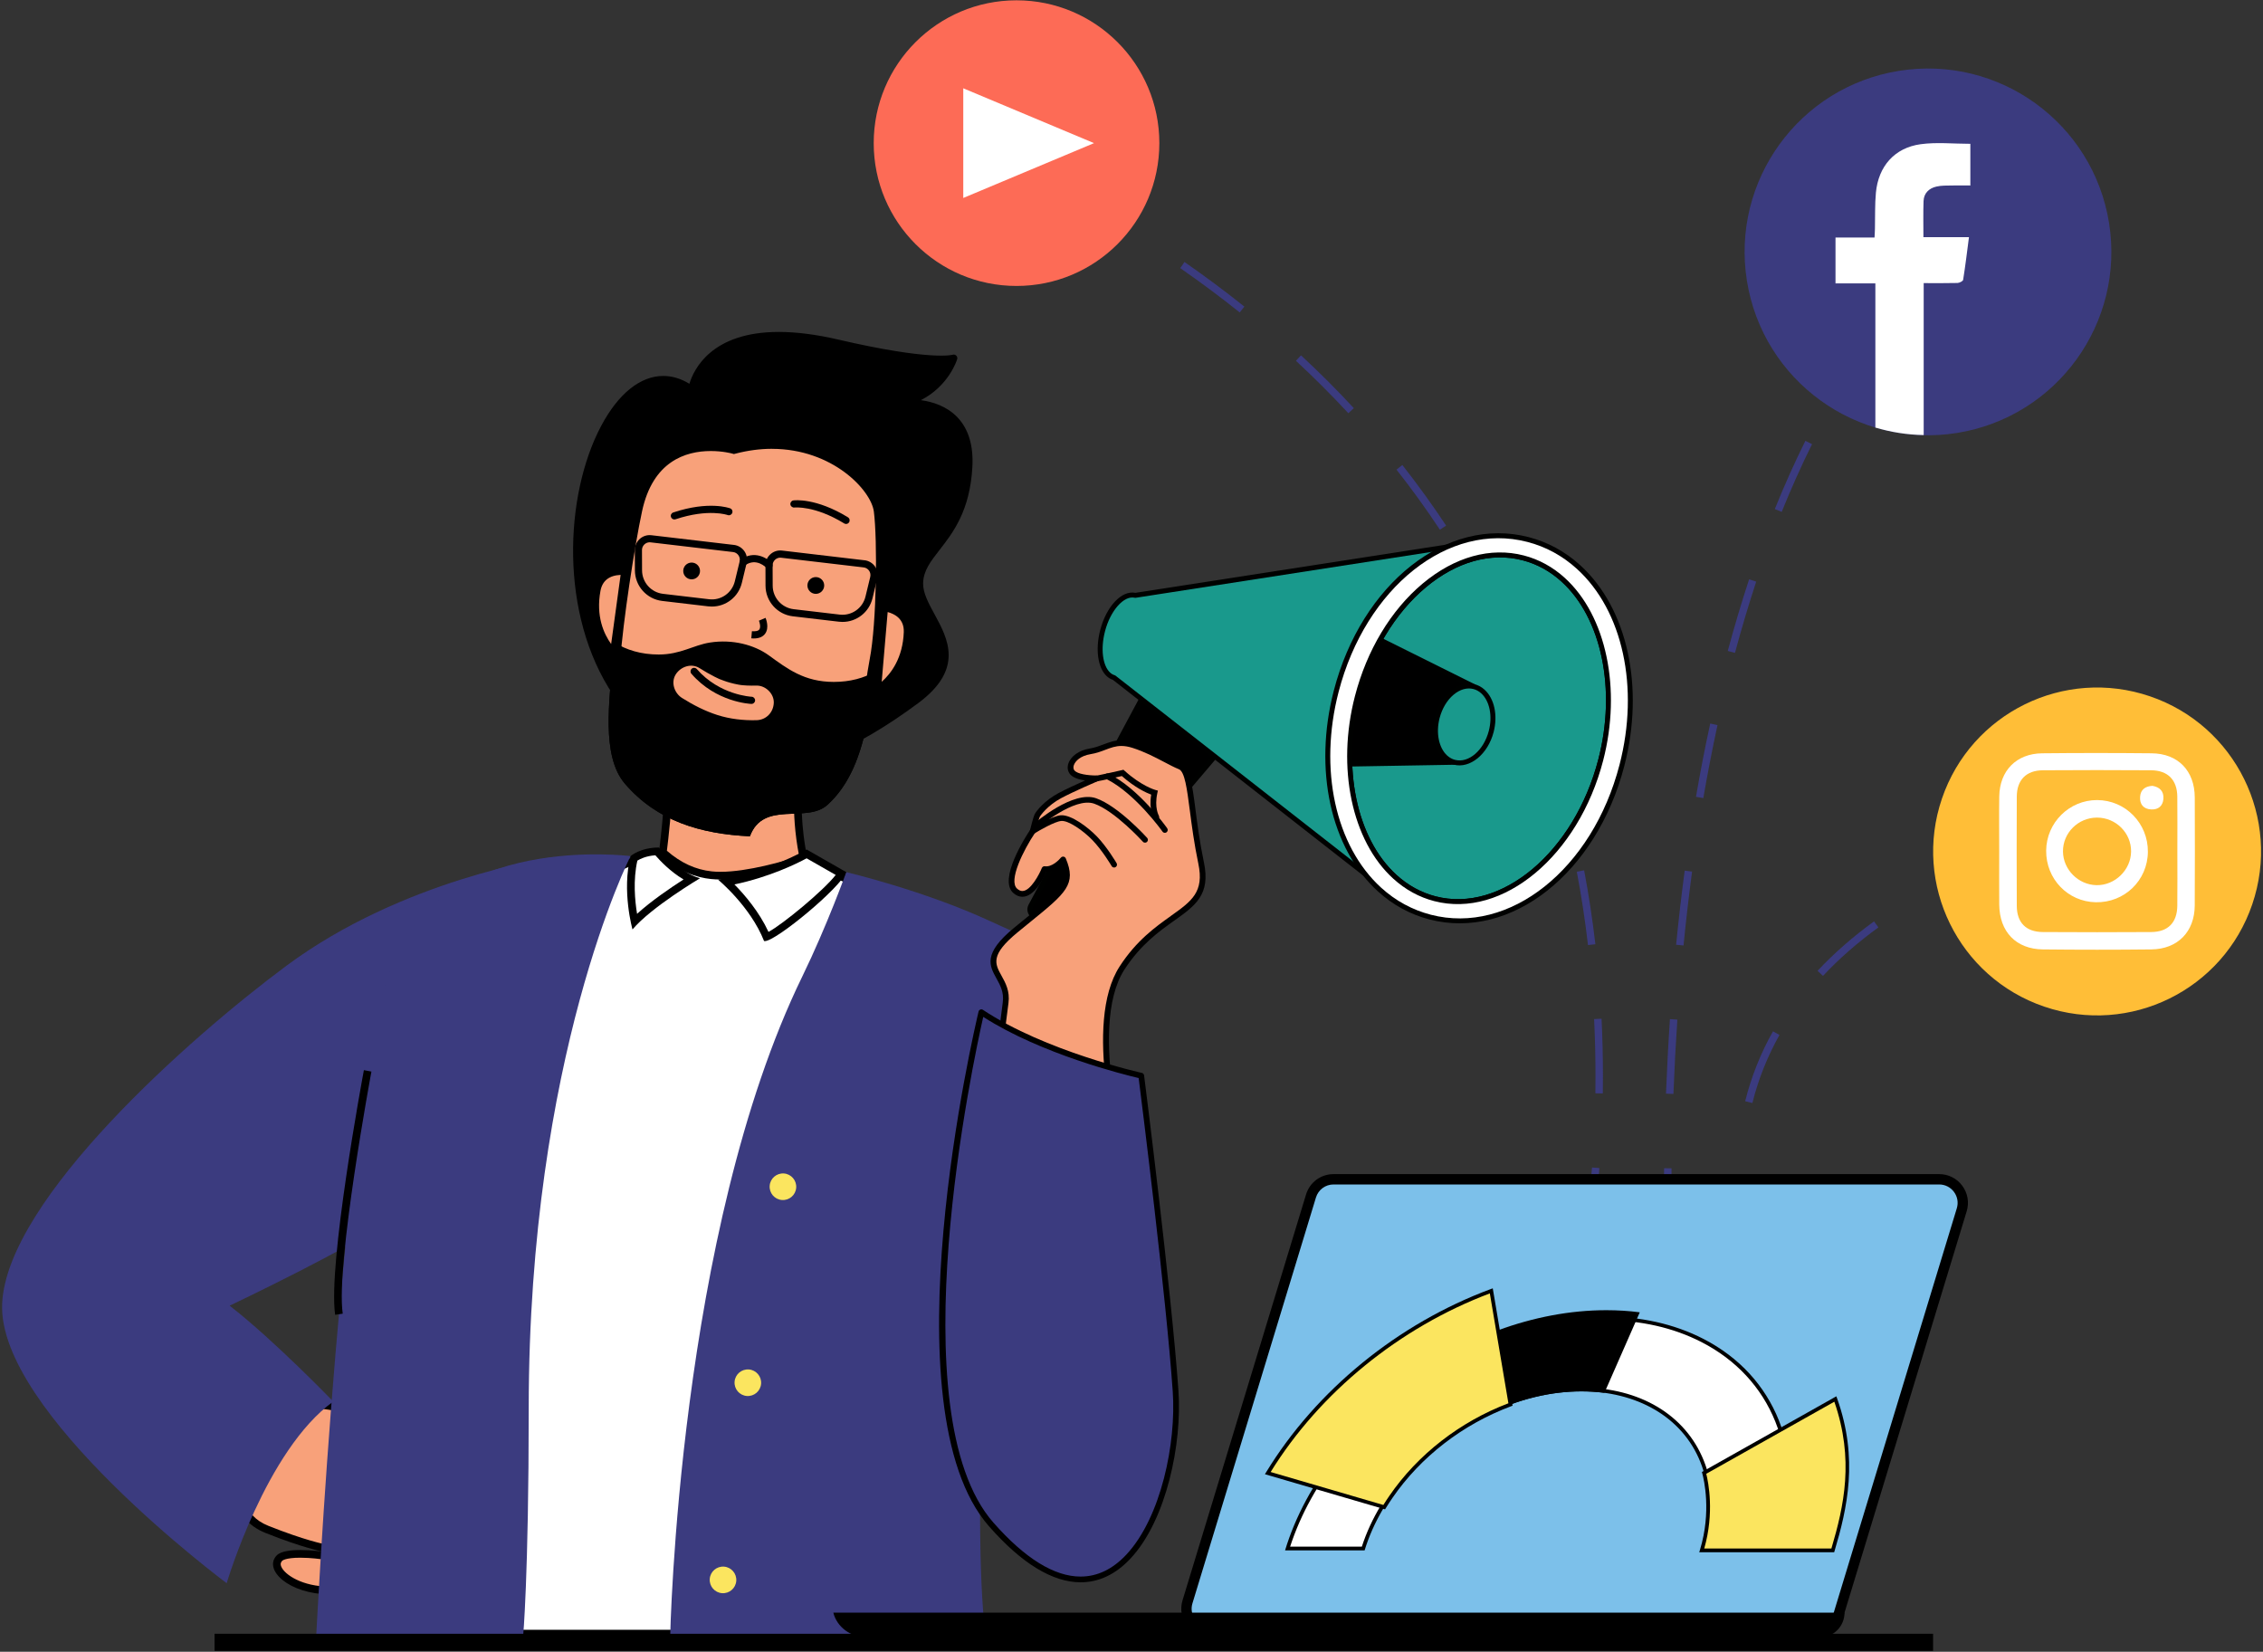 <svg width="870" height="635" viewBox="0 0 870 635" fill="none" xmlns="http://www.w3.org/2000/svg">
<rect x="0" y="0" width="870" height="635" fill="#333333" stroke="none"/>
<g clip-path="url(#clip0_705_6368)">
<path d="M600.115 533.92L597.388 533.044C597.423 532.945 600.688 522.696 604.215 505.381L607.024 505.953C603.456 523.444 600.15 533.821 600.115 533.926V533.92ZM611.836 477.619L608.998 477.227C610.294 467.866 611.31 458.312 612.034 448.834L614.884 449.05C614.166 458.581 613.132 468.193 611.836 477.613V477.619ZM616.198 420.365L613.337 420.318C613.372 418.128 613.389 415.915 613.383 413.684C613.383 406.373 613.202 399.003 612.846 391.779L615.708 391.639C616.064 398.91 616.245 406.326 616.245 413.678C616.245 415.927 616.233 418.152 616.198 420.359V420.365ZM610.499 363.333C609.383 353.791 607.941 344.301 606.195 335.127L609.015 334.596C610.767 343.834 612.221 353.394 613.337 363.001L610.499 363.333ZM599.888 307.312C597.435 298.12 594.602 288.952 591.478 280.063L594.176 279.112C597.33 288.064 600.185 297.303 602.656 306.57L599.893 307.306L599.888 307.312ZM580.937 253.574C577.071 244.896 572.814 236.306 568.288 228.037L570.794 226.658C575.366 234.998 579.658 243.658 583.554 252.406L580.937 253.568V253.574ZM553.56 203.638C548.363 195.777 542.751 188.005 536.876 180.541L539.124 178.766C545.046 186.294 550.705 194.131 555.955 202.061L553.56 203.638ZM518.37 158.864C511.992 151.979 505.212 145.193 498.216 138.705L500.161 136.603C507.215 143.137 514.048 149.976 520.472 156.913L518.37 158.858V158.864ZM476.603 120.111C469.315 114.283 461.624 108.554 453.734 103.076L455.37 100.723C463.312 106.235 471.055 112.005 478.396 117.874L476.609 120.111H476.603Z" fill="#3B3B7F"/>
<path d="M644.025 536.064L642.057 533.991L643.038 535.03L641.666 534.68C641.683 534.557 641.683 534.341 641.683 534.032C641.683 532.56 641.531 529.5 641.321 525.05C641.093 520.331 640.79 514.065 640.504 506.479L643.365 506.374C643.645 513.948 643.955 520.203 644.177 524.91C644.393 529.436 644.545 532.542 644.545 534.032C644.545 534.925 644.545 535.573 644.019 536.07L644.025 536.064ZM639.768 477.812C639.704 472.994 639.668 467.936 639.668 462.663C639.668 458.295 639.698 453.781 639.75 449.126L642.612 449.161C642.553 453.798 642.53 458.307 642.53 462.663C642.53 467.925 642.571 472.97 642.629 477.777L639.768 477.817V477.812ZM643.342 420.558L640.48 420.447C640.854 410.881 641.362 401.24 642.004 391.797L644.854 391.995C644.218 401.409 643.71 411.022 643.342 420.564V420.558ZM647.231 363.485L644.375 363.205C645.327 353.599 646.437 344.004 647.675 334.701L650.513 335.081C649.275 344.354 648.171 353.914 647.225 363.485H647.231ZM654.834 306.816L652.014 306.331C653.661 296.754 655.5 287.276 657.486 278.16L660.283 278.767C658.315 287.842 656.481 297.274 654.834 306.816ZM666.993 250.993L664.231 250.251C666.759 240.849 669.522 231.581 672.442 222.717L675.163 223.61C672.261 232.428 669.516 241.638 666.999 250.993H666.993ZM684.968 196.782L682.317 195.707C685.99 186.609 689.943 177.785 694.066 169.481L696.63 170.748C692.548 178.994 688.624 187.748 684.968 196.776V196.782ZM710.406 145.8L707.965 144.3L709.735 141.444L712.164 142.951L710.4 145.795L710.406 145.8Z" fill="#3B3B7F"/>
<path d="M692.04 534.265C691.771 533.856 685.394 524.081 679.14 508.371L681.803 507.314C687.946 522.755 694.37 532.601 694.434 532.694L692.04 534.265ZM670.713 480.772C668.634 471.008 667.565 461.349 667.524 452.064L670.386 452.052C670.421 461.139 671.472 470.6 673.504 480.171L670.707 480.767L670.713 480.772ZM673.697 424.044L670.923 423.35C673.265 413.965 676.868 404.925 681.616 396.48L684.11 397.882C679.49 406.105 675.986 414.905 673.697 424.044ZM700.841 375.177L698.75 373.221C705.028 366.511 712.328 360.116 720.462 354.212L722.138 356.53C714.155 362.329 706.99 368.601 700.841 375.177Z" fill="#3B3B7F"/>
<path d="M346.678 155.039C362.458 151.36 366.674 137.683 366.674 137.683C366.674 137.683 359.835 140.696 321.953 131.896C269.534 119.714 265.931 149.777 265.931 149.777C233.316 126.371 202.014 214.745 237.001 266.562C273.097 320.037 327.74 287.34 352.203 269.196C376.666 251.046 353.254 237.106 353.517 224.217C353.785 211.329 370.879 207.387 372.455 179.502C374.038 151.623 346.684 155.039 346.684 155.039H346.678Z" fill="black"/>
<path d="M354.031 153.836C364.688 148.417 367.836 138.577 367.982 138.086C368.14 137.584 367.982 137.041 367.597 136.684C367.217 136.328 366.645 136.217 366.148 136.398C366.125 136.41 357.704 138.775 322.268 130.547C313.87 128.596 306.173 127.609 299.399 127.609C273.476 127.609 266.684 142.057 265.043 147.541C261.762 145.543 258.386 144.527 254.993 144.527C246.181 144.527 237.701 151.342 231.12 163.729C216.999 190.3 214.914 236.312 235.856 267.333C249.235 287.153 266.445 297.204 287.025 297.204C307.604 297.204 328.96 288.152 353.015 270.3C370.733 257.16 364.385 245.515 359.286 236.16C356.986 231.938 354.813 227.943 354.889 224.241C354.983 219.411 357.727 215.89 361.196 211.434C366.394 204.753 372.864 196.437 373.822 179.578C374.283 171.396 372.374 164.978 368.14 160.493C364.017 156.137 358.486 154.443 354.019 153.836H354.031ZM359.024 209.741C355.391 214.407 352.255 218.442 352.133 224.188C352.045 228.615 354.393 232.925 356.869 237.48C361.932 246.771 367.159 256.372 351.379 268.08C328.137 285.325 305.881 294.441 287.025 294.441C268.168 294.441 250.975 284.8 238.139 265.785C217.776 235.629 219.82 190.872 233.561 165.019C239.64 153.585 247.25 147.284 254.999 147.284C258.38 147.284 261.797 148.498 265.125 150.893C265.517 151.173 266.03 151.231 266.486 151.033C266.941 150.834 267.239 150.42 267.298 149.935C267.333 149.736 269.996 130.36 299.405 130.36C305.969 130.36 313.45 131.329 321.643 133.227C348.459 139.453 359.835 139.815 364.431 139.447C362.545 143.289 357.453 151.103 346.369 153.684C345.651 153.854 345.201 154.543 345.329 155.267C345.452 155.991 346.135 156.47 346.854 156.394C346.894 156.394 347.881 156.271 349.435 156.271C353.523 156.271 361.132 157.065 366.142 162.374C369.839 166.286 371.498 172.015 371.083 179.409C370.184 195.41 363.999 203.346 359.03 209.723L359.024 209.741Z" fill="black"/>
<path d="M235.956 251.139C232.744 247.822 226.986 239.822 229.409 226.863C230.542 220.796 235.436 219.522 239.349 219.522C239.687 219.522 240.003 219.534 240.289 219.546L235.962 251.139H235.956Z" fill="#F8A17A"/>
<path d="M238.595 221.012L234.951 247.594C232.113 243.647 229.041 236.849 230.852 227.132C231.576 223.272 234.175 221.216 238.589 221.012H238.595ZM239.343 218.045C235.699 218.045 229.345 219.149 227.955 226.594C224.51 245.013 237.036 254.094 237.036 254.094L241.947 218.243C241.947 218.243 240.884 218.045 239.343 218.045Z" fill="black"/>
<path d="M175.618 628.041C174.304 612.42 163.343 464.561 208.111 372.707C217.531 353.383 230.262 336.979 239.08 332.809C245.305 329.866 256.792 328.178 270.603 328.178C291.463 328.178 312.696 331.997 326.023 338.147C349.697 349.073 345.791 370.943 337.469 405.708C334.859 416.622 329.13 429.207 322.496 443.783C309.426 472.498 293.168 508.226 292.245 550.932C291.124 603.199 293.191 622.546 294.027 628.047H175.618V628.041Z" fill="white"/>
<path d="M270.603 329.65C291.264 329.65 312.264 333.416 325.404 339.484C348.027 349.931 344.185 371.323 336.032 405.363C333.451 416.138 327.752 428.67 321.147 443.176C308.025 472.013 291.697 507.893 290.774 550.897C289.746 598.725 291.393 619.141 292.333 626.57H176.967C175.28 605.318 165.907 462.669 209.425 373.361C218.565 354.615 231.289 338.123 239.705 334.146C245.731 331.291 256.996 329.656 270.597 329.656L270.603 329.65ZM270.603 326.701C257.037 326.701 245.06 328.348 238.443 331.478C229.292 335.805 216.316 352.501 206.78 372.064C158.975 470.15 174.258 629.519 174.258 629.519H295.779C295.779 629.519 292.351 614.808 293.717 550.961C295.095 487.109 331.022 438.942 338.9 406.052C346.597 373.898 352.174 348.594 326.636 336.804C311.733 329.924 289.6 326.701 270.597 326.701H270.603Z" fill="black"/>
<path d="M339.933 233.538C342.841 234.005 349.207 235.862 348.932 243.074C348.448 256.109 341.06 262.714 337.212 265.283L339.933 233.532V233.538Z" fill="#F8A17A"/>
<path d="M341.259 235.296C343.986 236.026 347.648 237.941 347.455 243.022C347.087 252.955 342.596 258.9 338.964 262.112L341.259 235.296ZM338.59 231.909L335.501 267.964C335.501 267.964 349.709 261.855 350.41 243.133C350.813 232.37 338.584 231.909 338.584 231.909H338.59Z" fill="black"/>
<path d="M276.986 336.64C275.771 336.64 274.609 336.587 273.499 336.47C266.725 335.758 260.617 332.873 254.824 327.658C255.291 324.014 257.165 308.708 256.85 300.357L306.751 306.717C306.646 310.139 306.64 319.395 308.971 330.21C304.468 331.699 288.625 336.64 276.986 336.64Z" fill="#F8A17A"/>
<path d="M258.357 302.039L305.245 308.013C305.192 312.043 305.403 320.002 307.254 329.212C301.636 331.01 287.527 335.162 276.98 335.162C275.789 335.162 274.673 335.11 273.651 334.999C267.426 334.339 261.762 331.746 256.383 327.068C256.932 322.694 258.392 310.191 258.357 302.039ZM255.268 298.669C256.062 307.114 253.259 328.225 253.259 328.225C260.745 335.198 267.794 337.352 273.342 337.936C274.492 338.059 275.713 338.117 276.974 338.117C291.037 338.117 310.693 331.186 310.693 331.186C307.476 317.252 308.282 305.426 308.282 305.426L255.262 298.669H255.268Z" fill="black"/>
<path d="M287.322 319.979C266.468 318.817 251.834 312.539 241.322 300.264C233.754 291.411 235.255 274.101 236.458 260.191C236.644 258.071 236.82 256.021 236.954 254.094C238.046 238.765 242.461 209.916 245.392 196.257C249.696 176.15 262.929 171.928 273.266 171.928C278.16 171.928 281.751 172.921 281.78 172.932L282.166 173.037L282.551 172.938C287.34 171.706 292.117 171.081 296.759 171.081C320.942 171.081 336.301 187.859 337.41 196.478C338.812 207.305 338.555 239.67 335.81 253.709C335.226 256.675 334.742 260.051 334.216 263.666C332.044 278.633 329.352 297.262 317.14 308.323C314.186 311.003 309.741 311.167 305.035 311.342C298.395 311.587 290.902 311.867 287.317 319.985L287.322 319.979Z" fill="#F8A17A"/>
<path d="M296.765 172.553C320.101 172.553 334.894 188.478 335.951 196.665C337.34 207.416 337.083 239.512 334.356 253.417C333.766 256.436 333.276 259.835 332.75 263.444C330.619 278.177 327.968 296.514 316.148 307.225C313.59 309.543 309.409 309.695 304.982 309.858C298.488 310.104 290.523 310.396 286.423 318.443C266.515 317.17 252.511 311.056 242.449 299.3C235.284 290.92 236.75 273.955 237.929 260.325C238.116 258.194 238.291 256.132 238.426 254.187C239.523 238.864 243.921 210.132 246.835 196.554C250.94 177.411 263.473 173.394 273.266 173.394C277.932 173.394 281.354 174.334 281.383 174.34L282.148 174.556L282.919 174.357C287.591 173.154 292.245 172.541 296.765 172.541V172.553ZM296.765 169.604C292.187 169.604 287.317 170.187 282.183 171.513C282.183 171.513 278.44 170.456 273.266 170.456C263.502 170.456 248.604 174.217 243.95 195.947C240.872 210.284 236.545 239.115 235.482 253.989C234.419 268.857 231.05 290.517 240.201 301.227C252.546 315.652 269.324 320.615 288.298 321.509C293.513 307.499 310.074 316.726 318.127 309.415C333.761 295.253 334.269 269.231 337.253 253.989C340.009 239.915 340.342 207.586 338.876 196.286C337.644 186.755 321.55 169.604 296.765 169.604Z" fill="black"/>
<path d="M295.557 251.933C289.95 247.898 281.588 245.667 272.939 247.022C266.463 248.038 261.674 251.624 253.253 251.624C246.444 251.624 240.761 249.866 236.171 246.963C235.856 249.673 235.611 252.067 235.476 253.989C234.414 268.857 231.044 290.517 240.195 301.227C252.54 315.651 269.318 320.615 288.292 321.509C293.507 307.499 310.068 316.726 318.122 309.42C332.406 296.473 334.07 273.651 336.523 258.176C332.143 260.67 326.835 262.159 320.563 262.159C309.122 262.159 302.664 257.055 295.551 251.939L295.557 251.933ZM290.815 276.875C285.804 277.004 280.659 276.431 275.865 274.907C271.029 273.371 266.48 271.018 262.194 268.326C259.25 266.474 257.82 262.311 259.811 259.227C261.715 256.278 265.762 254.859 268.909 256.839C270.807 258.03 272.74 259.169 274.738 260.173C275.211 260.413 275.684 260.64 276.162 260.862C276.308 260.932 276.454 260.997 276.6 261.061C277.535 261.394 278.452 261.785 279.404 262.083C280.373 262.386 281.342 262.655 282.341 262.883C282.832 262.994 283.34 263.099 283.842 263.192C284 263.222 284.449 263.292 284.776 263.344C285.086 263.379 285.442 263.42 285.576 263.432C286.125 263.479 286.668 263.514 287.2 263.543C288.409 263.601 289.617 263.601 290.826 263.572C294.307 263.484 297.636 266.69 297.478 270.223C297.314 273.903 294.558 276.782 290.826 276.875H290.815Z" fill="black"/>
<path d="M288.969 267.858C288.847 267.858 276.601 267.263 267.888 257.212C267.385 256.64 266.509 256.576 265.937 257.078C265.365 257.574 265.306 258.445 265.809 259.023C275.287 269.966 288.315 270.591 288.858 270.615C288.882 270.615 288.899 270.615 288.899 270.615C289.653 270.615 290.272 270.031 290.295 269.289C290.324 268.53 289.728 267.887 288.969 267.858Z" fill="black"/>
<path d="M332.359 215.394L300.654 211.662C298.862 211.446 297.18 212.065 295.942 213.309C294.861 214.389 294.272 215.832 294.277 217.362L294.301 225.175C294.324 231.173 298.832 236.23 304.795 236.931L322.49 239.01C322.951 239.068 323.418 239.092 323.885 239.092C329.381 239.092 334.128 235.354 335.425 230.005L337.258 222.407C337.638 220.819 337.334 219.137 336.4 217.794C335.466 216.457 333.994 215.575 332.371 215.382L332.359 215.394ZM334.566 221.765L332.727 229.363C331.652 233.818 327.424 236.826 322.799 236.277L305.11 234.198C300.538 233.661 297.069 229.777 297.057 225.17L297.028 217.362C297.028 216.567 297.337 215.82 297.892 215.259C298.453 214.699 299.189 214.389 299.977 214.389C300.088 214.389 300.211 214.389 300.327 214.413L332.032 218.138C332.879 218.238 333.62 218.681 334.111 219.388C334.596 220.089 334.759 220.941 334.56 221.771L334.566 221.765Z" fill="black"/>
<path d="M282.137 209.489L250.438 205.764C248.669 205.553 246.963 206.161 245.72 207.405C244.645 208.491 244.055 209.927 244.055 211.457L244.09 219.265C244.108 225.274 248.616 230.326 254.584 231.027L272.267 233.106C272.735 233.164 273.202 233.187 273.663 233.187C279.152 233.187 283.9 229.45 285.197 224.101L287.03 216.503C287.41 214.915 287.106 213.233 286.172 211.895C285.238 210.558 283.772 209.676 282.142 209.484L282.137 209.489ZM284.35 215.861L282.505 223.458C281.436 227.908 277.225 230.933 272.583 230.373L254.894 228.294C250.315 227.756 246.847 223.879 246.835 219.265L246.806 211.452C246.806 210.663 247.115 209.916 247.676 209.355C248.242 208.794 248.978 208.479 249.761 208.479C249.877 208.479 249.994 208.491 250.111 208.502L281.815 212.228C282.674 212.328 283.404 212.771 283.894 213.478C284.379 214.185 284.543 215.031 284.35 215.861Z" fill="black"/>
<path d="M284.887 215.061C284.268 215.499 284.128 216.363 284.56 216.982C284.998 217.601 285.857 217.741 286.487 217.315C290.75 214.278 294.482 218.138 294.651 218.302C294.92 218.588 295.276 218.734 295.65 218.734C295.989 218.734 296.327 218.605 296.596 218.36C297.151 217.84 297.174 216.97 296.654 216.415C294.774 214.401 289.898 211.516 284.881 215.061H284.887Z" fill="black"/>
<path d="M280.7 195.427C280.367 195.305 272.513 192.455 258.83 197.016C258.1 197.261 257.715 198.038 257.966 198.762C258.159 199.34 258.69 199.702 259.268 199.702C259.414 199.702 259.56 199.679 259.706 199.632C272.39 195.41 279.661 197.979 279.737 198.003C280.455 198.271 281.243 197.904 281.506 197.191C281.775 196.479 281.419 195.69 280.706 195.422L280.7 195.427Z" fill="black"/>
<path d="M325.988 198.867C313.677 191.328 305.402 192.326 305.046 192.379C304.299 192.478 303.767 193.167 303.861 193.92C303.966 194.674 304.69 195.199 305.402 195.118C305.467 195.106 313.158 194.253 324.545 201.226C324.773 201.366 325.013 201.43 325.27 201.43C325.731 201.43 326.181 201.197 326.437 200.771C326.835 200.122 326.636 199.27 325.982 198.873L325.988 198.867Z" fill="black"/>
<path d="M313.631 221.853C311.85 221.853 310.407 223.295 310.407 225.076C310.407 226.857 311.85 228.306 313.631 228.306C315.412 228.306 316.86 226.857 316.86 225.076C316.86 223.295 315.418 221.853 313.631 221.853Z" fill="black"/>
<path d="M265.896 216.275C264.115 216.275 262.667 217.718 262.667 219.499C262.667 221.28 264.115 222.723 265.896 222.723C267.678 222.723 269.12 221.28 269.12 219.499C269.12 217.718 267.672 216.275 265.896 216.275Z" fill="black"/>
<path d="M380.485 354.043C354.93 342.246 325.346 335.285 325.346 335.285C325.346 335.285 317.976 355.83 308.439 375.399C260.634 473.479 257.639 629.519 257.639 629.519H379.159C379.159 629.519 375.72 614.808 377.098 550.961C378.476 487.109 414.409 438.942 422.281 406.052C429.983 373.898 406.028 365.833 380.485 354.043Z" fill="#3B3B7F"/>
<path d="M126.716 611.438C116.52 611.438 108.578 607.094 106.785 602.901C106.148 601.4 106.359 600.121 107.445 598.994C107.912 598.509 109.623 597.376 115.469 597.376C119.726 597.376 123.878 597.989 123.919 597.989L124.409 595.081C124.334 595.069 116.666 593.586 102.604 587.956C90.638 583.174 91.917 572.423 92.314 570.238L121.017 540.128C121.297 540.123 121.571 540.117 121.846 540.117C138.939 540.117 158.532 556.065 162.579 569.123C164.167 574.262 161.364 582.911 155.255 591.706C148.721 601.119 138.028 610.854 128.859 611.38C128.129 611.421 127.423 611.444 126.722 611.444H126.716V611.438Z" fill="#F8A17A"/>
<path d="M121.846 541.588C138.361 541.588 157.27 556.97 161.159 569.555C162.596 574.198 159.804 582.56 154.046 590.859C146.437 601.82 136.282 609.476 128.772 609.902C128.071 609.943 127.388 609.961 126.716 609.961C116.269 609.961 109.465 605.406 108.145 602.322C107.649 601.149 108.029 600.518 108.513 600.01C108.525 599.998 109.687 598.848 115.474 598.848C119.609 598.848 123.668 599.438 123.709 599.443L124.69 593.627C124.614 593.615 117.051 592.138 103.158 586.584C92.933 582.496 93.353 573.538 93.715 570.922L121.67 541.588H121.851H121.846ZM121.846 538.633C121.355 538.633 120.859 538.645 120.362 538.674L90.959 569.526C90.959 569.526 87.653 583.565 102.06 589.323C116.461 595.087 124.141 596.529 124.141 596.529C124.141 596.529 119.895 595.899 115.48 595.899C111.772 595.899 107.941 596.342 106.382 597.966C101.091 603.49 111.165 612.91 126.722 612.91C127.452 612.91 128.194 612.887 128.947 612.846C145.754 611.882 168.155 582.146 163.986 568.679C159.945 555.604 140.171 538.633 121.851 538.633H121.846Z" fill="black"/>
<path d="M0.833 501.066C-1.194 543.002 87.151 608.653 87.151 608.653C87.151 608.653 102.229 557.461 128.117 538.814C128.117 538.814 105.552 515.385 88.29 501.959C88.29 501.959 138.687 477.981 147.552 469.934L210.406 330.006C210.406 330.006 154.963 338.006 110.131 371.264C73.1 398.735 2.76 461.011 0.833 501.066Z" fill="#3B3B7F"/>
<path d="M150.203 372.158C131.738 425.44 121.542 629.507 121.542 629.507H201.074C201.074 629.507 203.264 606.58 203.264 541.396C203.264 405.994 242.42 329.124 242.42 329.124C242.42 329.124 168.418 319.605 150.203 372.164V372.158Z" fill="#3B3B7F"/>
<path d="M291.772 238.624C291.977 239.097 292.596 241.059 291.924 241.994C291.41 242.7 290.091 242.747 289.069 242.66L288.835 245.41C289.162 245.439 289.471 245.451 289.781 245.451C291.802 245.451 293.279 244.832 294.161 243.606C295.837 241.281 294.47 237.906 294.307 237.526L291.772 238.618V238.624Z" fill="black"/>
<path d="M441.365 264.139L396.241 348.29C395.067 350.656 397.333 353.248 399.832 352.402C413.492 347.753 425.639 339.496 434.988 328.499L467.942 289.717L441.371 264.139H441.365Z" fill="black"/>
<path d="M468.596 289.022L442.025 263.456C441.815 263.315 441.517 263.152 441.219 263.199C440.922 263.245 440.67 263.426 440.53 263.689L395.394 347.87C394.6 349.453 394.956 351.31 396.265 352.507C397.327 353.47 398.776 353.774 400.136 353.307C413.953 348.606 426.252 340.237 435.707 329.118L468.667 290.325C468.988 289.939 468.964 289.373 468.596 289.022ZM399.517 351.502C398.811 351.748 398.092 351.596 397.543 351.094C397.024 350.621 396.597 349.715 397.076 348.746L441.611 265.686L466.64 289.77L434.264 327.875C425.031 338.742 413.025 346.907 399.523 351.497L399.517 351.502Z" fill="#000100"/>
<path d="M436.448 228.878C431.706 227.763 426.112 233.865 423.881 242.485C421.65 251.099 423.583 259.152 428.261 260.495L542.867 335.607L573.462 217.549L436.454 228.878H436.448Z" fill="#888BA0"/>
<path d="M436.448 228.878C431.718 227.768 426.112 233.865 423.887 242.479C421.644 251.098 423.577 259.146 428.255 260.483L529.196 339.414L560.609 209.612L436.448 228.872V228.878Z" fill="#19998C"/>
<path d="M561.531 209.846C561.602 209.531 561.526 209.209 561.309 208.976C561.111 208.76 560.778 208.631 560.463 208.678L436.483 227.909C431.239 226.857 425.335 233.1 422.97 242.234C421.031 249.703 422.059 256.845 425.528 260.004C426.217 260.629 426.982 261.079 427.817 261.342L528.607 340.162C528.869 340.36 529.208 340.418 529.506 340.313C529.815 340.202 530.043 339.951 530.119 339.636L561.531 209.834V209.846ZM428.845 259.741C428.746 259.665 428.635 259.607 428.518 259.578C427.899 259.397 427.327 259.07 426.807 258.597C423.887 255.946 423.063 249.417 424.81 242.718C426.859 234.747 432.098 228.837 436.232 229.801C436.349 229.83 436.472 229.836 436.6 229.818L559.347 210.78L528.618 337.761L428.845 259.741Z" fill="#000100"/>
<path d="M585.597 214.471C559.75 207.773 531.199 231.675 521.821 267.859C512.442 304.048 525.792 338.807 551.639 345.511C577.474 352.209 606.031 328.307 615.415 292.123C624.794 255.934 611.444 221.175 585.603 214.477L585.597 214.471Z" fill="#19998C"/>
<path d="M601.61 222.197C596.956 217.963 591.648 215.061 585.837 213.554C573.03 210.231 559.213 214.068 546.92 224.358C534.727 234.566 525.482 249.931 520.898 267.625C513.774 295.113 519.689 323.302 535.626 337.785C540.28 342.013 545.583 344.921 551.4 346.434C577.714 353.243 606.837 328.99 616.332 292.357C623.457 264.869 617.535 236.668 601.61 222.197ZM551.873 344.582C546.366 343.157 541.326 340.395 536.905 336.377C521.482 322.362 515.788 294.92 522.738 268.104C527.223 250.789 536.245 235.775 548.135 225.818C559.937 215.937 573.159 212.234 585.352 215.4C590.865 216.825 595.899 219.587 600.326 223.61C615.748 237.626 621.442 265.061 614.487 291.884C605.26 327.501 577.171 351.146 551.873 344.588V344.582Z" fill="#000100"/>
<path d="M524.542 243.01L512.559 293.834L559.137 293.046L566.676 263.975L524.542 243.01Z" fill="black"/>
<path d="M567.599 264.215C567.71 263.777 567.505 263.321 567.102 263.129L524.968 242.158C524.705 242.029 524.402 242.023 524.139 242.146C523.876 242.269 523.683 242.508 523.619 242.794L511.63 293.624C511.566 293.916 511.63 294.214 511.823 294.442C511.852 294.477 511.881 294.512 511.922 294.547C512.097 294.71 512.337 294.798 512.576 294.798L559.16 294.004C559.587 293.992 559.96 293.7 560.071 293.291L567.605 264.221L567.599 264.215ZM513.762 292.865L525.184 244.394L565.561 264.483L558.395 292.106L513.762 292.859V292.865Z" fill="#000100"/>
<path d="M566.676 263.975C560.947 262.486 554.605 267.789 552.526 275.818C550.447 283.842 553.408 291.557 559.143 293.046C564.878 294.529 571.214 289.227 573.299 281.197C575.378 273.173 572.417 265.458 566.682 263.975H566.676Z" fill="#19998C"/>
<path d="M570.723 265.137C569.608 264.121 568.317 263.42 566.916 263.058C563.838 262.258 560.533 263.163 557.619 265.604C554.798 267.969 552.661 271.514 551.61 275.59C549.934 282.043 551.306 288.438 555.096 291.884C556.217 292.905 557.502 293.606 558.904 293.968C565.135 295.586 572.002 289.962 574.216 281.448C575.88 274.989 574.519 268.588 570.723 265.143V265.137ZM559.377 292.129C558.273 291.837 557.263 291.282 556.369 290.47C553.145 287.545 551.972 281.751 553.449 276.058C554.407 272.367 556.322 269.172 558.845 267.058C561.28 265.026 563.972 264.255 566.443 264.892C567.546 265.184 568.563 265.733 569.45 266.545C572.674 269.476 573.853 275.269 572.37 280.963C570.431 288.467 564.603 293.478 559.382 292.123L559.377 292.129Z" fill="#000100"/>
<path d="M587.425 207.405C556.626 199.422 524.244 225.058 513.692 265.756C503.145 306.442 519 344.576 549.805 352.565C580.604 360.548 612.986 334.911 623.539 294.219C634.085 253.527 618.23 215.388 587.425 207.405ZM551.639 345.51C525.792 338.806 512.442 304.054 521.821 267.858C531.199 231.687 559.75 207.767 585.597 214.471C611.444 221.169 624.788 255.939 615.415 292.117C606.031 328.306 577.48 352.203 551.639 345.51Z" fill="white"/>
<path d="M607.508 217.286C601.733 212.036 595.058 208.403 587.665 206.482C556.351 198.371 523.45 224.299 512.775 265.505C504.903 295.878 511.554 326.169 529.728 342.684C535.503 347.934 542.178 351.567 549.571 353.482C580.879 361.594 613.786 335.671 624.461 294.459C632.327 264.086 625.676 233.795 607.508 217.286ZM550.05 351.648C542.961 349.809 536.549 346.328 531.007 341.289C513.359 325.241 506.923 295.685 514.62 265.996C525.032 225.818 556.912 200.485 587.192 208.339C594.281 210.173 600.687 213.659 606.235 218.699C623.883 234.741 630.313 264.296 622.622 293.992C612.209 334.17 580.336 359.503 550.05 351.654V351.648Z" fill="#000100"/>
<path d="M601.61 222.191C596.956 217.963 591.647 215.055 585.831 213.548C573.036 210.225 559.213 214.068 546.92 224.358C534.721 234.571 525.482 249.936 520.898 267.625C513.767 295.113 519.689 323.308 535.62 337.784C540.274 342.018 545.583 344.927 551.399 346.433C577.708 353.248 606.837 328.99 616.332 292.356C623.457 264.868 617.535 236.668 601.604 222.191H601.61ZM551.878 344.582C546.371 343.157 541.331 340.395 536.905 336.377C521.482 322.361 515.788 294.926 522.743 268.104C527.228 250.794 536.245 235.78 548.141 225.818C559.949 215.937 573.164 212.234 585.352 215.393C590.865 216.824 595.905 219.581 600.325 223.598C615.748 237.614 621.442 265.055 614.487 291.878C605.254 327.5 577.17 351.14 551.872 344.582H551.878Z" fill="#000100"/>
<path d="M453.635 294.728C449.039 292.853 443.199 288.871 435.707 286.482C428.209 284.1 425.37 287.855 419.069 288.876C412.762 289.904 410.158 294.693 412.33 297.052C414.497 299.412 421.738 299.26 421.738 299.26C421.738 299.26 412.535 303.178 407.425 305.905C402.321 308.633 399.249 312.551 398.741 313.573C398.227 314.595 397.03 319.536 397.03 319.536C397.03 319.536 384.825 337.651 390.285 342.492C396.119 347.66 401.544 334.147 401.544 334.147C405.252 334.678 408.698 330.433 408.698 330.433C413.025 340.658 408.231 343.006 390.53 357.559C372.83 372.111 388.177 373.688 386.594 385.496C385.023 397.293 381.881 424.436 381.881 424.436C403.933 459.849 433.622 451.434 433.622 451.434C433.622 451.434 416.313 395.406 431.339 372.176C446.376 348.945 466.016 352.069 461.758 331.805C457.501 311.529 458.231 296.608 453.629 294.74L453.635 294.728Z" fill="#F8A17A"/>
<path d="M459.603 311.307C458.289 301.21 457.507 295.113 454.055 293.706C452.397 293.028 450.499 292.03 448.49 290.979C444.91 289.092 440.846 286.955 436.04 285.425C434.282 284.87 432.67 284.596 431.111 284.596C428.436 284.596 426.386 285.378 424.202 286.202C422.585 286.815 420.915 287.451 418.888 287.778C414.917 288.421 411.728 290.652 410.753 293.461C410.193 295.078 410.473 296.655 411.512 297.788C412.71 299.078 414.946 299.727 417.148 300.048C414.041 301.432 409.842 303.353 406.911 304.918C401.713 307.692 398.449 311.675 397.76 313.065C397.252 314.081 396.3 317.906 396.014 319.068C394.291 321.655 383.692 338.106 389.555 343.303C390.653 344.273 391.826 344.763 393.041 344.763C397.654 344.763 401.176 337.738 402.262 335.279C404.75 335.256 406.981 333.639 408.306 332.424C410.841 339.618 407.541 342.299 394.822 352.635C393.292 353.879 391.628 355.228 389.835 356.706C377.793 366.604 380.369 371.259 383.096 376.176C384.532 378.769 386.027 381.455 385.508 385.338C383.954 397.006 380.812 424.027 380.783 424.302C380.754 424.547 380.812 424.792 380.941 425.008C396.323 449.711 415.542 453.407 425.627 453.407C430.644 453.407 433.791 452.52 433.926 452.49C434.206 452.409 434.451 452.216 434.591 451.953C434.732 451.69 434.761 451.387 434.679 451.106C434.504 450.546 417.697 395.301 432.273 372.765C438.516 363.112 445.652 358.037 451.387 353.961C459.551 348.162 465.449 343.963 462.844 331.565C461.238 323.921 460.333 316.925 459.597 311.313L459.603 311.307ZM450.114 352.157C444.227 356.344 436.898 361.553 430.422 371.562C416.301 393.386 429.779 442.271 432.226 450.604C430.953 450.85 428.641 451.194 425.627 451.194C416.044 451.194 397.806 447.673 383.026 424.167C383.411 420.821 386.238 396.522 387.698 385.63C388.311 381.023 386.565 377.875 385.029 375.107C382.465 370.482 380.614 367.142 391.237 358.405C393.029 356.939 394.682 355.585 396.218 354.341C409.825 343.286 413.936 339.945 409.725 329.989C409.568 329.632 409.247 329.375 408.855 329.329C408.493 329.27 408.09 329.428 407.851 329.72C407.039 330.719 404.347 333.405 401.707 333.031C401.217 332.949 400.715 333.241 400.522 333.709C399.605 335.998 396.247 342.544 393.041 342.544C392.369 342.544 391.704 342.246 391.02 341.639C387.569 338.585 393.444 326.823 397.952 320.125C398.028 320.02 398.081 319.892 398.11 319.763C398.595 317.76 399.412 314.659 399.728 314.034C400.025 313.444 402.794 309.602 407.944 306.851C412.949 304.177 422.077 300.287 422.17 300.246C422.649 300.042 422.795 299.528 422.696 299.008C422.585 298.494 422.012 298.127 421.487 298.127C418.187 298.127 414.321 297.554 413.136 296.275C412.488 295.563 412.669 294.646 412.838 294.161C413.375 292.602 415.378 290.564 419.244 289.933C421.481 289.571 423.268 288.894 424.979 288.246C427.046 287.463 428.839 286.78 431.111 286.78C432.436 286.78 433.832 287.019 435.374 287.51C439.987 288.981 443.964 291.066 447.468 292.906C449.524 293.986 451.463 295.014 453.226 295.726C455.486 296.649 456.333 303.231 457.419 311.57C458.155 317.223 459.066 324.26 460.69 331.992C462.996 342.971 458.155 346.422 450.119 352.133L450.114 352.157Z" fill="black"/>
<path d="M444.916 304.971L445.138 303.949L444.128 303.674C444.075 303.663 438.831 302.179 432.343 296.316L431.911 295.931L431.344 296.059C431.274 296.077 423.823 297.811 420.716 298.325C420.114 298.424 419.712 298.997 419.805 299.598C419.904 300.2 420.459 300.614 421.078 300.509C423.782 300.054 429.476 298.763 431.292 298.343C436.408 302.863 440.712 304.79 442.574 305.485C441.599 311.319 443.52 314.566 443.614 314.706C443.824 315.044 444.18 315.231 444.554 315.231C444.747 315.231 444.945 315.185 445.126 315.068C445.64 314.758 445.804 314.081 445.5 313.561C445.483 313.532 443.737 310.483 444.916 304.971Z" fill="black"/>
<path d="M421.563 321.439C418.397 318.169 411.933 313.158 407.827 313.421C404.347 313.701 397.251 318.087 396.451 318.583C395.937 318.911 395.78 319.594 396.107 320.108C396.422 320.622 397.111 320.779 397.631 320.458C399.669 319.173 405.509 315.821 408.003 315.617C410.706 315.348 416.371 319.243 419.974 322.969C423.805 326.934 427.332 332.903 427.367 332.961C427.572 333.312 427.94 333.51 428.319 333.51C428.506 333.51 428.705 333.463 428.88 333.358C429.405 333.049 429.587 332.365 429.271 331.84C429.125 331.589 425.586 325.585 421.568 321.427L421.563 321.439Z" fill="black"/>
<path d="M426.235 297.461C425.697 297.198 425.032 297.414 424.757 297.963C424.483 298.512 424.711 299.172 425.254 299.441C436.466 305 446.814 319.559 446.919 319.705C447.135 320.009 447.48 320.172 447.825 320.172C448.046 320.172 448.268 320.108 448.461 319.974C448.957 319.617 449.08 318.928 448.73 318.432C448.298 317.813 437.955 303.272 426.235 297.461Z" fill="black"/>
<path d="M421.387 306.886C412.534 303.785 398.209 316.09 397.59 316.615C397.135 317.012 397.088 317.707 397.485 318.169C397.888 318.63 398.583 318.677 399.038 318.28C399.173 318.157 413.019 306.279 420.652 308.965C428.635 311.768 439.281 323.489 439.386 323.6C439.602 323.845 439.9 323.962 440.203 323.962C440.466 323.962 440.729 323.874 440.945 323.681C441.395 323.273 441.436 322.572 441.021 322.122C440.571 321.62 429.89 309.87 421.376 306.88L421.387 306.886Z" fill="black"/>
<path d="M438.749 413.551C438.749 413.551 401.695 405.416 377.285 389.146C377.285 389.146 341.078 540.654 381.104 586.106C430.369 642.063 454.627 573.258 451.965 534.885C449.237 495.734 438.743 413.551 438.743 413.551H438.749Z" fill="#3B3B7F"/>
<path d="M439.841 413.41C439.777 412.949 439.438 412.575 438.983 412.47C438.615 412.394 401.842 404.184 377.892 388.229C377.595 388.031 377.215 387.99 376.876 388.118C376.543 388.252 376.286 388.539 376.205 388.889C374.721 395.097 340.325 541.478 380.269 586.836C392.807 601.079 404.639 608.297 415.425 608.303H415.437C422.509 608.303 428.979 605.219 434.655 599.128C448.484 584.313 454.458 554.927 453.057 534.797C450.365 496.061 439.94 414.222 439.835 413.399L439.841 413.41ZM433.05 597.628C427.805 603.251 421.878 606.101 415.442 606.101H415.431C405.305 606.101 394.034 599.123 381.928 585.376C344.88 543.3 374.365 406.981 378.003 390.933C400.335 405.293 432.419 413.206 437.751 414.45C438.819 422.871 448.315 498.298 450.855 534.96C452.227 554.623 446.446 583.262 433.044 597.628H433.05Z" fill="black"/>
<path d="M294.681 360.186C290.564 350.497 283.112 342.684 279.305 339.104C295.031 336.277 307.038 330.005 310.121 328.289L323.413 335.88C319.488 342.228 299.545 358.504 294.681 360.192V360.186Z" fill="white"/>
<path d="M310.104 329.976L321.287 336.365C316.557 342.433 300.964 355.31 295.446 358.265C291.831 350.468 286.248 343.975 282.347 340.015C295.884 337.171 306.314 332.015 310.104 329.976ZM310.121 326.589C310.121 326.589 295.422 335.326 276.017 338.146C276.017 338.146 288.438 348.354 293.735 361.757C293.816 361.792 293.927 361.803 294.044 361.803C298.383 361.803 323.284 341.154 325.351 335.285L310.121 326.589Z" fill="black"/>
<path d="M243.968 354.265C242.992 349.569 241.439 339.391 243.728 329.971C244.686 329.294 247.705 327.466 252.593 327.302C254.164 329.177 259.402 335.058 265.744 337.972C260.833 341.038 250.205 347.964 243.968 354.265Z" fill="white"/>
<path d="M251.945 328.815C253.732 330.876 257.79 335.174 262.801 338.094C257.954 341.201 250.432 346.299 244.919 351.316C244.084 346.293 243.343 338.363 245.03 330.864C246.099 330.199 248.406 329.054 251.945 328.809V328.815ZM253.282 325.819C246.128 325.819 242.414 329.118 242.414 329.118C238.969 342.515 243.162 357.319 243.162 357.319C250.315 348.787 269.102 337.65 269.102 337.65C260.716 335.314 253.282 325.819 253.282 325.819Z" fill="black"/>
<path d="M301.379 451.136C298.558 450.925 296.106 453.039 295.896 455.854C295.691 458.669 297.799 461.122 300.608 461.332C303.429 461.548 305.882 459.434 306.092 456.619C306.302 453.804 304.188 451.346 301.379 451.13V451.136Z" fill="#FBE55F"/>
<path d="M287.883 526.481C285.063 526.271 282.616 528.379 282.406 531.193C282.195 534.014 284.309 536.461 287.118 536.677C289.933 536.887 292.386 534.773 292.602 531.959C292.812 529.144 290.698 526.691 287.883 526.475V526.481Z" fill="#FBE55F"/>
<path d="M278.341 602.282C275.52 602.071 273.068 604.185 272.857 607C272.653 609.821 274.761 612.273 277.576 612.484C280.391 612.694 282.844 610.586 283.054 607.765C283.27 604.95 281.15 602.492 278.341 602.282Z" fill="#FBE55F"/>
<path d="M128.847 505.458C126.009 486.087 139.33 414.45 139.896 411.413L142.793 411.956C142.659 412.698 128.993 486.145 131.761 505.031L128.842 505.463L128.847 505.458Z" fill="black"/>
<path d="M504.004 459.802C505.166 455.982 508.693 453.372 512.681 453.372H745.498C751.594 453.372 755.957 459.253 754.181 465.087L706.698 621.103C705.536 624.923 702.014 627.533 698.02 627.533H465.204C459.101 627.533 454.745 621.646 456.526 615.812L504.004 459.796V459.802Z" fill="#7CC0EA"/>
<path d="M655.144 595.309C658.227 584.774 658.379 574.385 655.564 565.211C655.191 564.008 654.782 562.84 654.326 561.707C647.365 544.456 630.056 534.155 608.022 534.155C596.617 534.155 584.476 537.004 572.908 542.4C549.577 553.274 530.919 573.515 524.087 595.309H495.004C499.069 582.374 505.937 569.853 515.432 558.074C533.337 535.871 558.115 519.327 585.218 511.502L609.278 507.105C611.783 506.924 614.347 506.824 616.881 506.824C630.85 506.824 643.505 509.686 654.49 515.339C667.886 522.218 677.808 532.905 683.169 546.237C689.038 560.848 689.348 577.796 684.08 595.309H655.138H655.144Z" fill="white"/>
<path d="M616.887 507.543C630.74 507.543 643.278 510.381 654.169 515.975C667.414 522.779 677.219 533.337 682.521 546.547C688.268 560.819 688.612 577.416 683.549 594.597H656.09C658.958 584.237 659.016 574.041 656.242 565.001C655.868 563.786 655.448 562.6 654.981 561.444C647.909 543.913 630.354 533.442 608.023 533.442C596.518 533.442 584.272 536.315 572.604 541.752C549.28 552.626 530.575 572.803 523.555 594.597H495.98C500.05 582.082 506.772 569.959 515.987 558.53C533.793 536.444 558.448 519.987 585.271 512.226L609.249 507.835C611.813 507.642 614.376 507.548 616.882 507.548L616.887 507.543ZM616.887 506.112C614.324 506.112 611.743 506.211 609.15 506.404L585.02 510.819C558.98 518.34 533.436 534.604 514.877 557.631C504.862 570.058 497.942 583.145 494.041 596.027H524.618C531.054 574.905 548.947 554.36 573.217 543.049C585.107 537.507 597.05 534.873 608.028 534.873C629.087 534.873 646.635 544.549 653.667 561.976C654.116 563.091 654.519 564.241 654.887 565.421C657.854 575.08 657.398 585.627 654.186 596.027H684.624C690.095 578.199 689.786 560.755 683.859 546.015C683.859 546.004 683.847 545.992 683.847 545.974C678.579 532.876 668.856 521.909 654.835 514.708C643.494 508.88 630.512 506.118 616.899 506.118L616.887 506.112Z" fill="black"/>
<path d="M487.39 566.326L504.88 571.442L532.158 579.413C532.958 578.105 533.805 576.797 534.698 575.494C546.045 558.95 562.893 546.576 580.71 539.936L573.328 496.254C537.18 509.68 506.013 535.789 487.401 566.326H487.39Z" fill="#FBE55F"/>
<path d="M532.479 580.26L486.297 566.752L486.782 565.958C505.966 534.482 537.419 508.833 573.071 495.588L573.883 495.285L581.51 540.403L580.955 540.613C562.355 547.551 546.138 560.083 535.288 575.909C534.429 577.147 533.588 578.455 532.765 579.793L532.479 580.26ZM488.493 565.9L531.83 578.578C532.572 577.381 533.337 576.207 534.108 575.097C545.011 559.19 561.263 546.564 579.898 539.48L572.762 497.235C538.038 510.34 507.408 535.305 488.493 565.906V565.9Z" fill="black"/>
<path d="M575.897 511.414L580.698 539.942C592.815 535.416 605.155 534.038 616.811 535.462L630.401 504.511C626.283 503.968 622.003 503.694 617.559 503.694C603.59 503.694 589.458 506.444 575.903 511.414H575.897Z" fill="black"/>
<path d="M655.126 566.238C655.868 568.971 658.695 581.422 654.233 596.021H704.619C709.513 579.594 713.822 560.866 705.594 537.833L655.126 566.233V566.238Z" fill="#FBE55F"/>
<path d="M705.145 596.74H653.264L653.55 595.817C658.017 581.182 655.068 568.767 654.432 566.431L654.286 565.894L705.974 536.8L706.266 537.6C714.564 560.836 710.12 580.05 705.296 596.232L705.139 596.74H705.145ZM655.185 595.309H704.076C708.923 578.946 712.894 561.105 705.203 538.879L655.962 566.589C656.791 569.917 659.127 581.591 655.191 595.303L655.185 595.309Z" fill="black"/>
<path d="M320.376 619.982H709.115C709.115 625.25 704.84 629.519 699.573 629.519H333.422C327.033 629.519 321.696 625.425 320.376 619.982Z" fill="black"/>
<path d="M698.02 629.519H465.204C461.659 629.519 458.418 627.889 456.31 625.045C454.207 622.201 453.594 618.627 454.622 615.235L502.1 459.218C503.53 454.529 507.782 451.381 512.681 451.381H745.497C749.036 451.381 752.283 453.01 754.386 455.854C756.494 458.698 757.113 462.272 756.085 465.659L708.601 621.676C707.171 626.365 702.919 629.513 698.02 629.513V629.519ZM505.907 460.38L458.429 616.397C457.764 618.569 458.161 620.858 459.51 622.68C460.859 624.502 462.938 625.548 465.209 625.548H698.026C701.162 625.548 703.895 623.527 704.806 620.525L752.289 464.509C752.949 462.336 752.552 460.047 751.203 458.225C749.848 456.403 747.775 455.358 745.503 455.358H512.687C509.551 455.358 506.818 457.378 505.907 460.38Z" fill="black"/>
<path d="M743.167 628.099H82.485V634.686H743.167V628.099Z" fill="black"/>
<path d="M752.379 166.445C790.819 160.274 816.978 124.11 810.807 85.67C804.636 47.231 768.472 21.072 730.032 27.242C691.593 33.413 665.434 69.577 671.604 108.017C677.775 146.457 713.939 172.616 752.379 166.445Z" fill="#3B3B7F"/>
<path d="M739.5 77.287C739.342 81.772 739.447 86.31 739.447 91.169H756.961C756.213 96.933 755.571 102.276 754.719 107.561C754.666 108.093 753.329 108.735 752.581 108.788C748.365 108.893 744.148 108.84 739.553 108.84V167.25C733.094 167.145 726.898 166.129 720.976 164.365V108.945H705.652V91.326H720.655C720.707 89.989 720.812 88.92 720.812 87.91C720.918 83.267 720.76 78.619 721.186 74.029C722.15 63.938 728.34 56.837 738.326 55.447C744.522 54.594 750.981 55.289 757.492 55.289V71.308C755.197 71.308 752.85 71.255 750.555 71.308C748.528 71.36 746.391 71.255 744.417 71.734C741.585 72.376 739.611 74.297 739.506 77.287H739.5Z" fill="white"/>
<path d="M865.873 347.658C877.095 314.713 859.485 278.909 826.54 267.687C793.595 256.465 757.791 274.075 746.569 307.02C735.348 339.965 752.958 375.769 785.902 386.991C818.847 398.212 854.651 380.602 865.873 347.658Z" fill="#FFBE37"/>
<path d="M843.764 306.541C843.723 296.31 837.335 289.699 827.197 289.6C813.169 289.46 799.136 289.448 785.109 289.6C775.187 289.705 768.758 296.275 768.606 306.179C768.507 313.181 768.588 320.189 768.588 327.191C768.588 334.193 768.547 340.903 768.6 347.753C768.688 358.206 775.065 364.893 785.419 364.998C799.3 365.149 813.181 365.155 827.057 364.998C837.206 364.881 843.706 358.206 843.758 348.103C843.834 334.251 843.829 320.393 843.77 306.541H843.764ZM837.054 348.226C836.984 354.69 833.498 358.27 827.027 358.317C813.152 358.405 799.271 358.405 785.395 358.317C778.896 358.282 775.38 354.708 775.345 348.272C775.281 334.274 775.281 320.27 775.345 306.272C775.368 299.86 778.96 296.175 785.36 296.129C799.236 296.035 813.117 296.035 826.992 296.129C833.416 296.17 836.984 299.837 837.054 306.232C837.13 313.234 837.072 320.23 837.072 327.232C837.072 334.234 837.136 341.224 837.054 348.22V348.226Z" fill="white"/>
<path d="M806.226 307.581C795.521 307.557 786.744 316.247 786.639 327.004C786.534 337.883 794.955 346.655 805.718 346.865C816.743 347.075 825.637 338.485 825.743 327.512C825.854 316.527 817.129 307.61 806.226 307.581ZM805.981 340.295C798.99 340.155 793.174 334.304 793.104 327.366C793.034 320.206 798.938 314.32 806.191 314.32C813.444 314.32 819.348 320.206 819.284 327.354C819.225 334.45 813.076 340.435 805.975 340.295H805.981Z" fill="white"/>
<path d="M831.711 307.114C831.501 309.87 829.737 311.307 827.027 311.178C824.055 311.038 822.537 309.21 822.753 306.284C822.957 303.54 824.744 302.267 827.489 302.109C830.28 302.582 831.927 304.17 831.705 307.114H831.711Z" fill="white"/>
<path d="M390.799 109.932C421.122 109.932 445.705 85.35 445.705 55.026C445.705 24.702 421.122 0.12 390.799 0.12C360.475 0.12 335.893 24.702 335.893 55.026C335.893 85.35 360.475 109.932 390.799 109.932Z" fill="#FD6B56"/>
<path d="M370.324 76.108V33.944L420.593 55.026L370.324 76.108Z" fill="white"/>
</g>
<defs>
<clipPath id="clip0_705_6368">
<rect width="868.405" height="634.566" fill="white" transform="translate(0.798 0.12)"/>
</clipPath>
</defs>
</svg>
